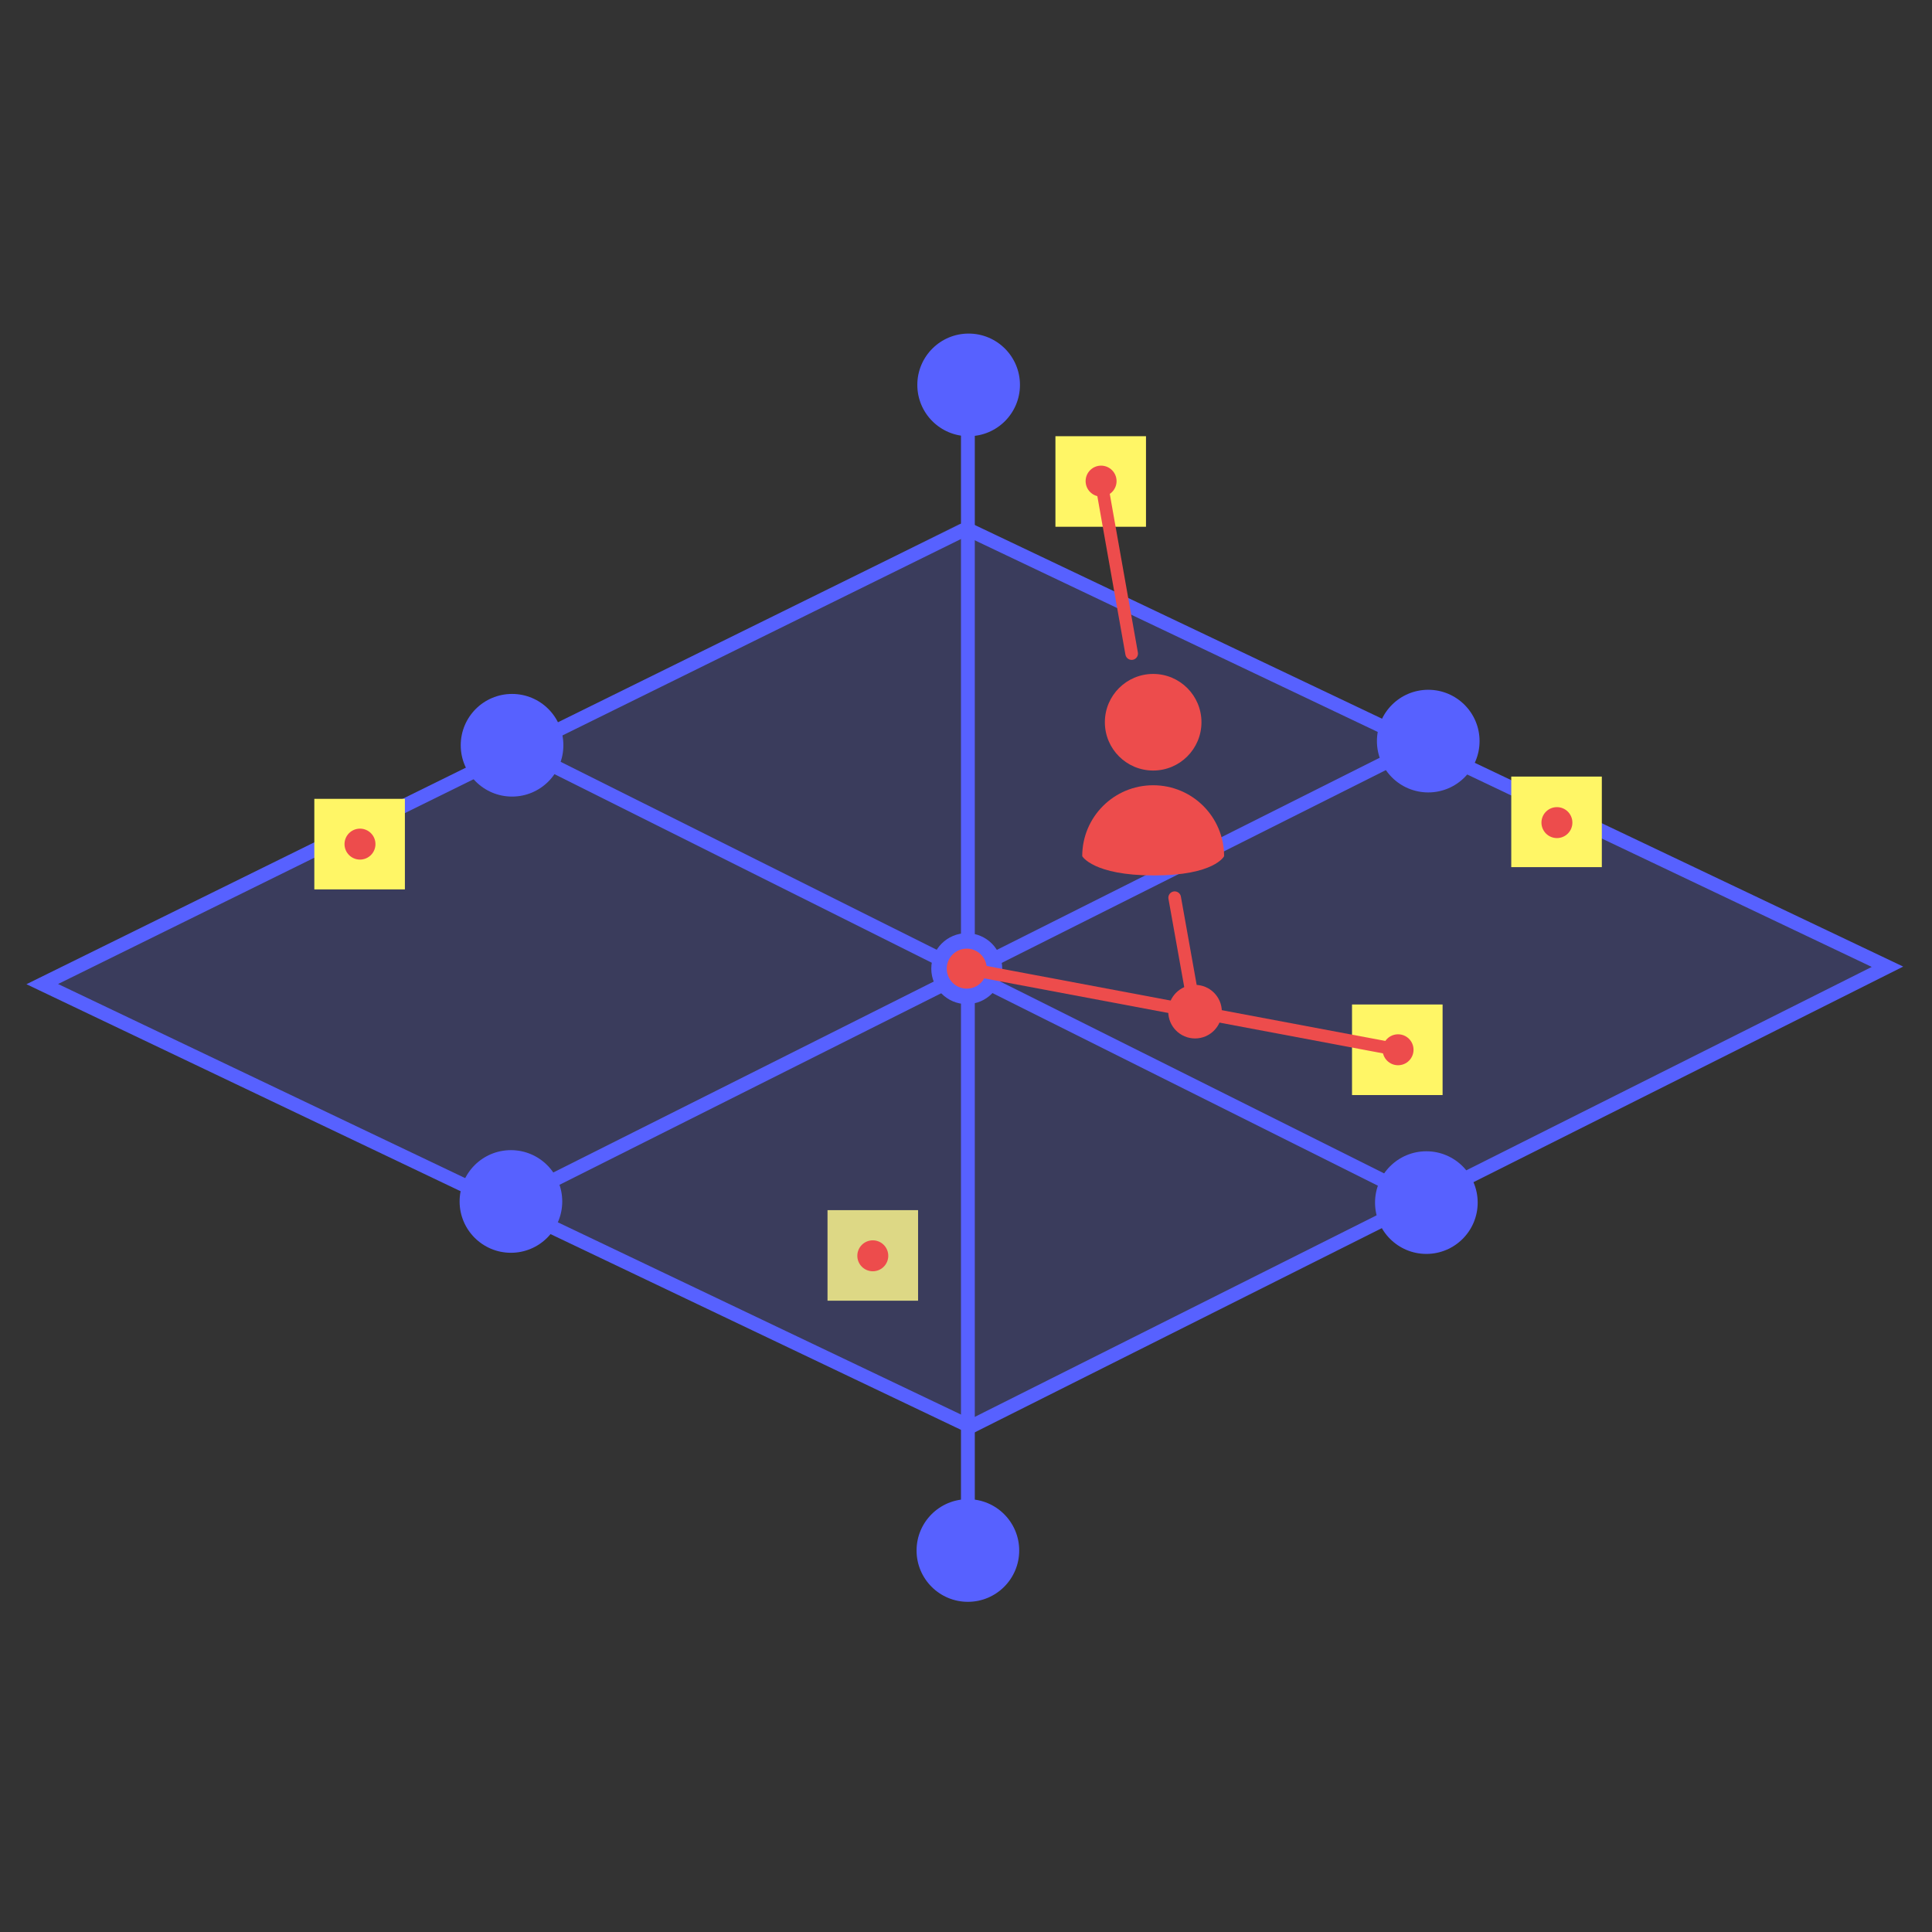 <?xml version="1.0" encoding="utf-8"?>
<!-- Generator: Adobe Illustrator 24.1.0, SVG Export Plug-In . SVG Version: 6.00 Build 0)  -->
<svg version="1.1" xmlns="http://www.w3.org/2000/svg" xmlns:xlink="http://www.w3.org/1999/xlink" x="0px" y="0px"
	 viewBox="0 0 512 512" style="enable-background:new 0 0 512 512;" xml:space="preserve">
<rect x="0" y="0" width="512" height="512" fill="#333333" stroke="none"/>
<style type="text/css">
	.st0{fill:#FFF666;}
	.st1{opacity:0.2;fill:#5761FF;}
	.st2{fill:#5761FF;}
	.st3{fill:none;stroke:#5761FF;stroke-width:3.659;stroke-miterlimit:10;}
	.st4{fill:#ED4C4C;}
	.st5{fill:none;stroke:#ED4C4C;stroke-width:1.675;stroke-linecap:round;stroke-miterlimit:10;}
	.st6{fill:none;stroke:#ED4C4C;stroke-width:3.349;stroke-linecap:round;stroke-miterlimit:10;}
</style>
<g id="Calque_1">
</g>
<g id="Calque_4">
	<g>
		<rect x="219.3" y="320.7" class="st0" width="24" height="24"/>
		<g>
			<g>
				<polygon class="st1" points="254.3,138.8 11.2,260.8 257.2,378.1 500.2,256.2 				"/>
				<circle class="st2" cx="256.5" cy="410.9" r="13.6"/>
				<line class="st3" x1="256.5" y1="410.9" x2="256.5" y2="102"/>
				<polygon class="st3" points="11.2,260.8 256.1,140.1 500.2,256.2 257.2,378.1 				"/>
				<circle class="st2" cx="135.7" cy="197.5" r="13.6"/>
				<circle class="st2" cx="135.4" cy="318.4" r="13.6"/>
				<circle class="st2" cx="256.7" cy="102" r="13.6"/>
				<circle class="st2" cx="378.5" cy="196.4" r="13.6"/>
				<circle class="st2" cx="378" cy="318.7" r="13.6"/>
				<line class="st3" x1="135.4" y1="318.4" x2="378.5" y2="196.4"/>
				<path class="st3" d="M135.4,318.4"/>
				<path class="st3" d="M377.8,318.5L135.1,197.2"/>
			</g>
		</g>
		<circle class="st2" cx="256.2" cy="256.7" r="9.4"/>
		<g>
			<circle class="st4" cx="305.6" cy="191.4" r="12.8"/>
			<path class="st4" d="M324.4,226.9c0-10.4-8.4-18.8-18.8-18.8s-18.8,8.4-18.8,18.8c0,0,2.9,5.1,19,5.1S324.4,226.9,324.4,226.9z"
				/>
		</g>
		<path class="st5" d="M295,295.3"/>
		<rect x="400.5" y="205.8" class="st0" width="24" height="24"/>
		<rect x="279.7" y="115.6" class="st0" width="24" height="24"/>
		<rect x="83.3" y="211.7" class="st0" width="24" height="24"/>
		<rect x="358.3" y="266.2" class="st0" width="24" height="24"/>
		<circle class="st4" cx="95.4" cy="223.7" r="4.1"/>
		<circle class="st4" cx="291.8" cy="127.5" r="4.1"/>
		<circle class="st4" cx="412.6" cy="218" r="4.1"/>
		<circle class="st4" cx="370.5" cy="278.2" r="4.1"/>
		<circle class="st4" cx="231.3" cy="332.8" r="4.1"/>
		<line class="st6" x1="256.2" y1="256.7" x2="370.5" y2="278.2"/>
		<circle class="st4" cx="256.2" cy="256.7" r="5.3"/>
		<line class="st6" x1="311.3" y1="237.9" x2="316.7" y2="268.1"/>
		<line class="st6" x1="291.8" y1="127.5" x2="299.9" y2="173.2"/>
		<circle class="st4" cx="316.7" cy="268.1" r="7.1"/>
	</g>
</g>
</svg>
